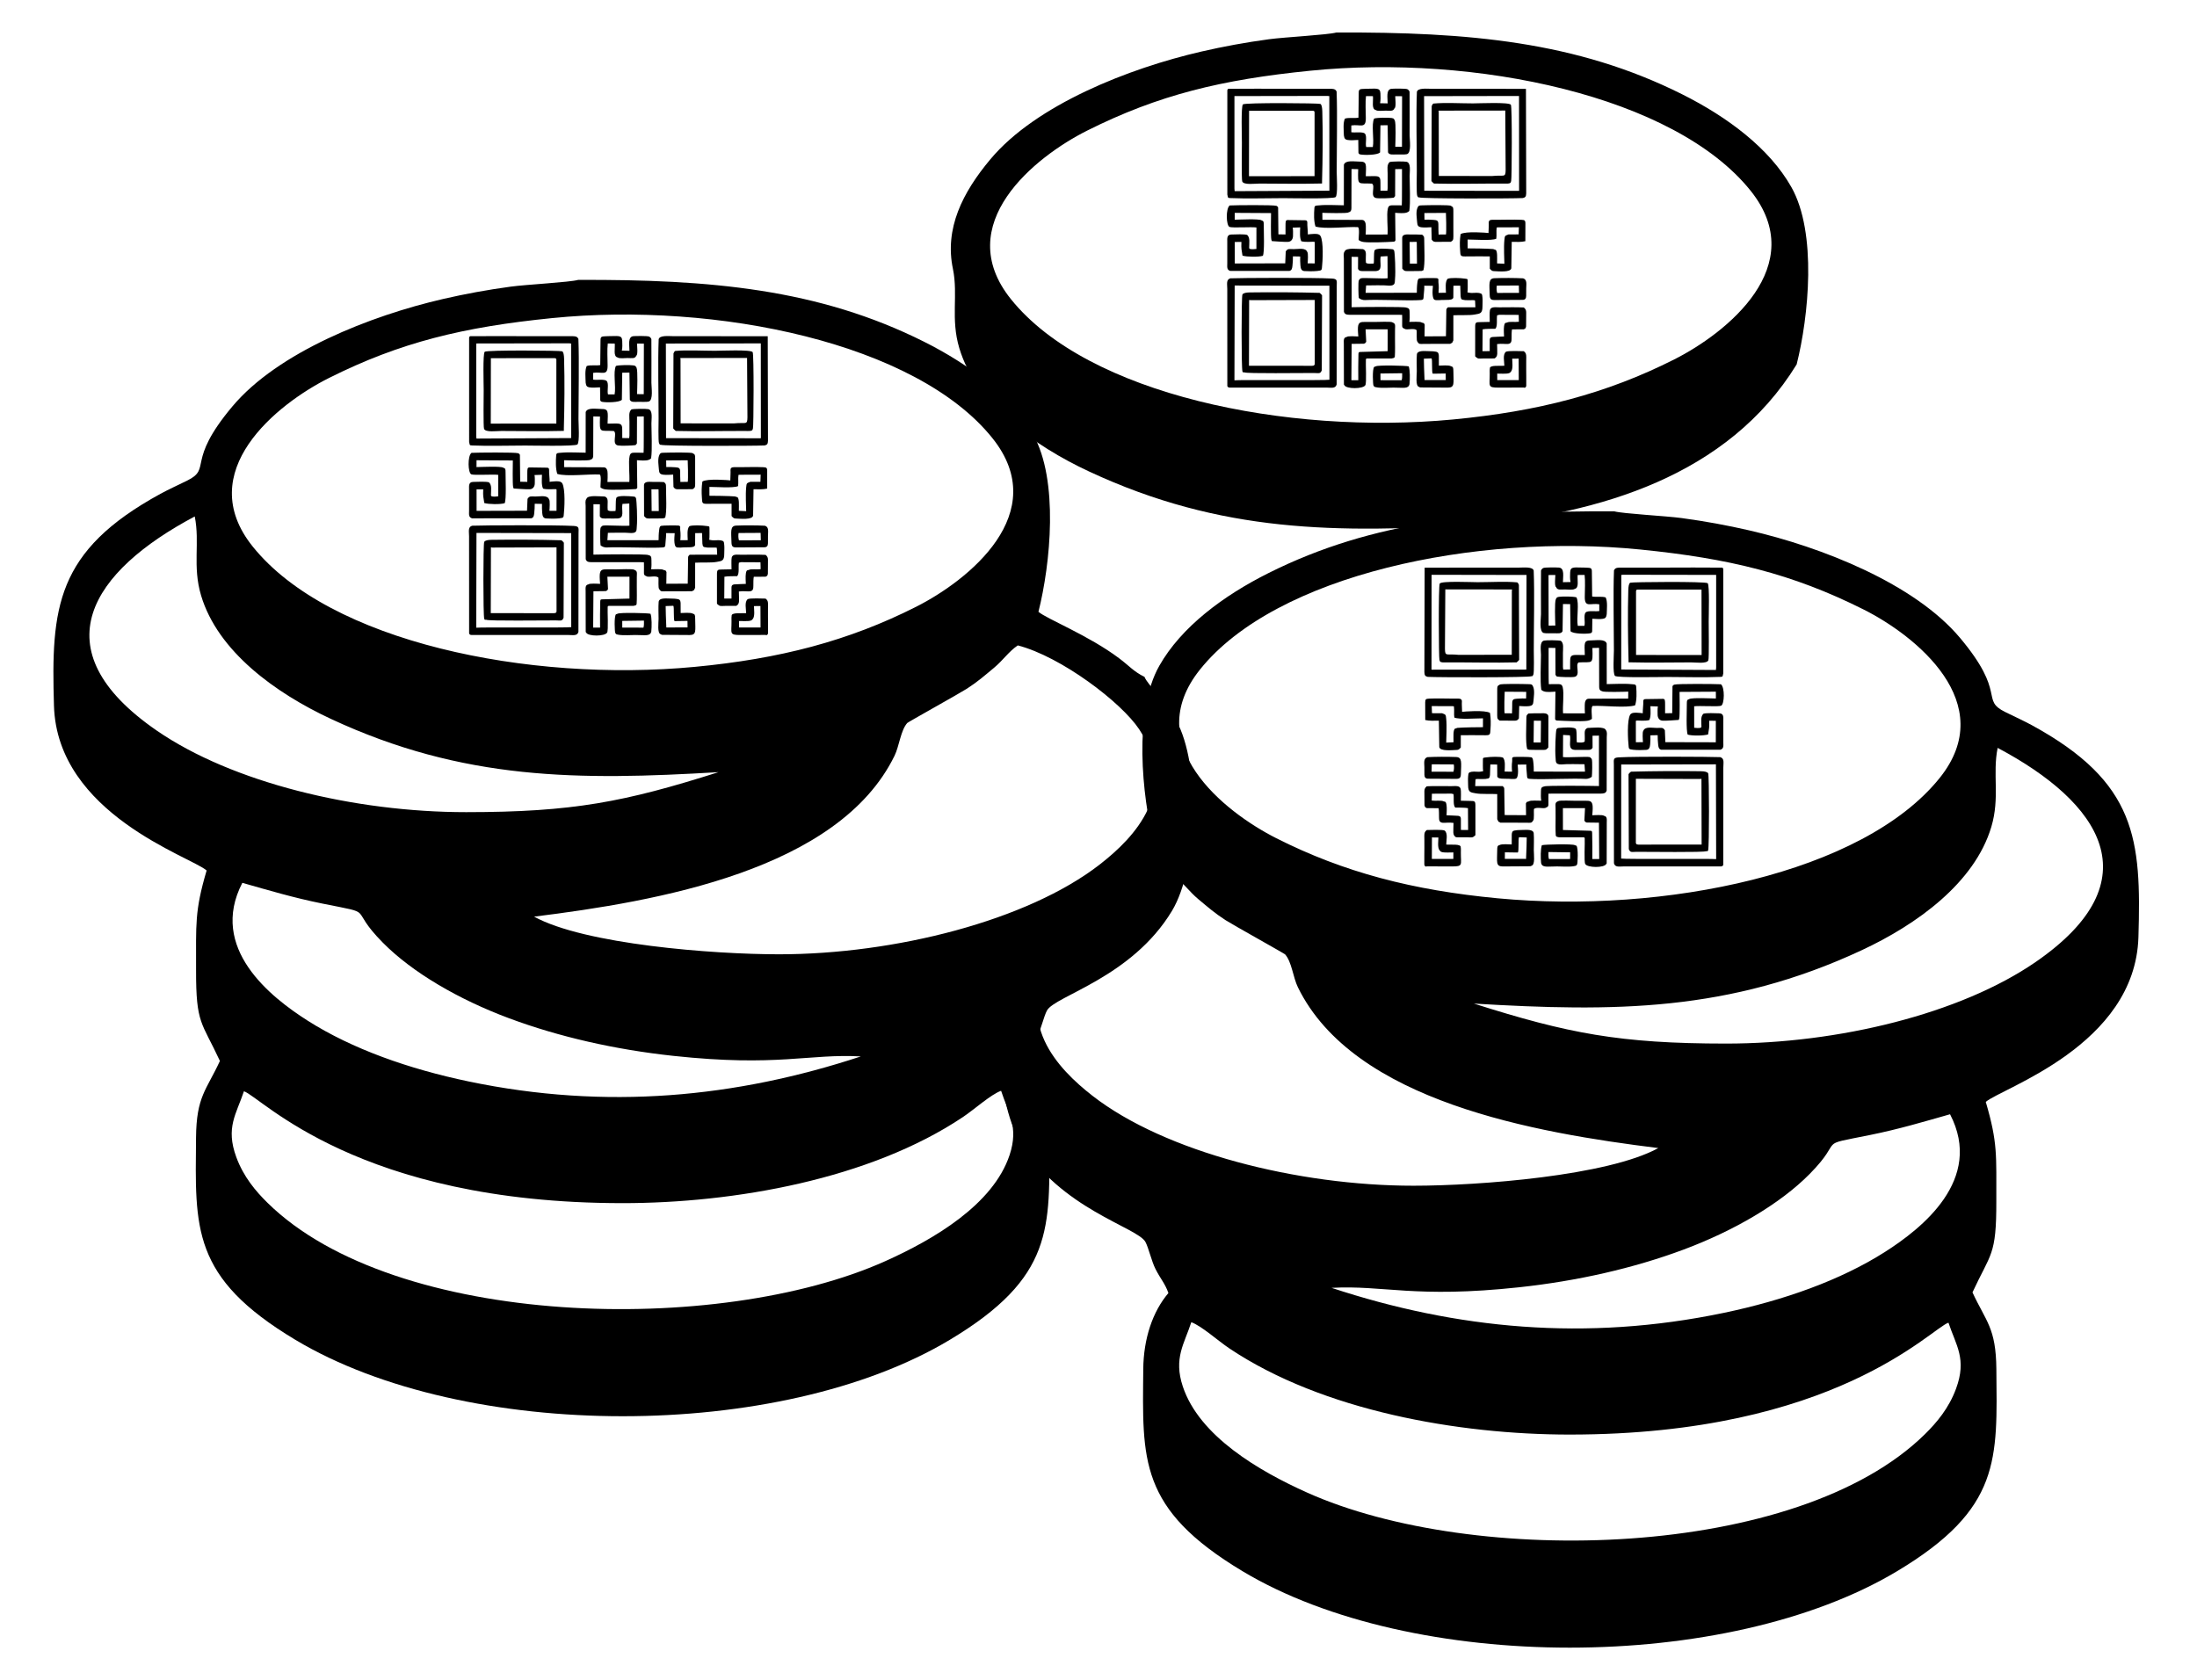 <?xml version="1.0" encoding="UTF-8"?>
<!DOCTYPE svg PUBLIC "-//W3C//DTD SVG 1.1//EN" "http://www.w3.org/Graphics/SVG/1.1/DTD/svg11.dtd">
<!-- Creator: CorelDRAW 2019 (64-Bit) -->
<svg xmlns="http://www.w3.org/2000/svg" xml:space="preserve" width="68mm" height="52mm" version="1.1" style="shape-rendering:geometricPrecision; text-rendering:geometricPrecision; image-rendering:optimizeQuality; fill-rule:evenodd; clip-rule:evenodd"
viewBox="0 0 6800 5200"
 xmlns:xlink="http://www.w3.org/1999/xlink"
 xmlns:xodm="http://www.corel.com/coreldraw/odm/2003">
 <defs>
  <style type="text/css">
   <![CDATA[
    .fil0 {}
   ]]>
  </style>
 </defs>
 <g id="Layer_x0020_1">
  <g id="_5602467248">
   <path class="fil0" d="M754.99 3378.13c54.24,17.97 351.24,346.33 1171.96,346.35 344.81,0 765.34,-73.66 1053.53,-266.58 35.96,-24.08 86.11,-69.74 118.04,-81.27 21.43,66.73 55.46,111.21 26.26,198.99 -51.1,153.64 -235.02,261.25 -384.54,328.37 -516.13,231.65 -1517.65,207.75 -1912.34,-180.63 -36.74,-36.17 -74.17,-80.49 -96.5,-141.21 -33.75,-91.77 0.1,-133.4 23.59,-204.02zm695.28 -30.43c-185.31,-38.75 -360.5,-100.63 -498.34,-188.34 -114.09,-72.59 -306.9,-224.02 -201.85,-426.45 80.55,22.85 157.78,46.07 247.86,64.22 172.88,34.86 74.65,7.16 186.73,120.67 91.64,92.84 235.66,176.46 390.57,234.19 155.26,57.86 328.55,97.14 508.73,116.56 323.18,34.84 420.22,-7.29 580.4,1.76 -386.11,127.27 -787.21,166.64 -1214.1,77.39zm202.79 -510.12c380.46,-47.28 942.59,-143.71 1115.64,-498.04 14.78,-30.26 18.85,-78.23 39.34,-101.44 2.54,-2.86 163.65,-92.63 184.34,-105.98 33.9,-21.87 54.84,-40.45 84.48,-65.11 28.11,-23.4 44.7,-49.61 73.36,-69.12 134.78,35.08 320.49,176.41 375.58,259.52 124.82,188.36 -12.5,333.61 -121.62,418.47 -223.76,173.99 -635.2,278.25 -993.2,278.25 -204.35,0 -601.4,-30.76 -757.92,-116.55zm-210.14 -323.47c-346.64,0.07 -724.55,-91.98 -957.51,-252.36 -366.84,-252.57 -200.49,-494.45 117.36,-663 16.51,81.58 -7.65,153.3 19.59,244.62 51.75,173.53 230.71,302.26 401.31,381.82 410.69,191.54 768.01,190.74 1200.21,165.1 -290.94,92.38 -451.26,123.76 -780.96,123.82zm265.52 -1529.38c510,-51.26 1127.83,77.63 1363.25,371.59 186.04,232.3 -74,440.07 -236.22,522.04 -209.79,106.01 -422.29,161.14 -685.16,186.01 -514.76,48.7 -1130.49,-76.91 -1368,-372.34 -186.55,-232.06 74.42,-441.05 236.04,-522 221.03,-110.72 415.77,-157.72 690.09,-185.3zm1833.87 1110.57c-33.95,-16.7 -45.72,-32.91 -78.47,-57.51 -95.13,-71.45 -223.76,-121.55 -249.72,-143.93 37.1,-147.17 63.74,-407.39 -16.52,-549.14 -68.07,-120.2 -197.63,-216.75 -337.73,-286.95 -327.17,-163.93 -663.03,-192.89 -1070.28,-191.32 -27.24,7.5 -159.88,14.24 -209.38,20.96 -72.55,9.85 -140.29,22.34 -208.21,37.96 -224.95,51.77 -511.66,164.62 -652.82,332.83 -145.49,173.35 -61.98,191.06 -139.78,229.5 -29.53,14.59 -57.94,27.42 -82.66,40.91 -324.73,177.28 -338.73,353.06 -329.72,656.04 9.99,335.94 424.51,467.44 472.49,510.05 -37.48,127.33 -32.33,164.84 -32.66,308.02 -0.4,168.82 17.39,159.58 73.78,281.61 -41.68,90.44 -72.8,109.22 -73.91,237.45 -2.42,279.4 -15.72,432.13 307.38,625.73 526.22,315.33 1499.59,315.62 2025.72,0.01 322.7,-193.57 309.75,-346.02 307.35,-625.74 -0.8,-94.08 -29.07,-178.29 -77.86,-235.42 10.84,-30.45 24.35,-43.34 40.15,-74.71 12.26,-24.37 21.27,-65.48 31.02,-83.48 24.72,-45.62 262.18,-101.49 386.87,-308.39 81.2,-134.75 89.07,-452.61 13.32,-589.22 -36.94,-66.62 -88.69,-110.13 -98.36,-135.26z"/>
   <path class="fil0" d="M1451.99 1958.29c-0.85,4.58 2.94,7.45 7.3,7.39 99.91,-0.01 199.83,-0.09 299.74,-0.01 14.06,0.01 27.89,3.81 31.31,-9.73l0.31 -304.78c0.23,-16.7 2.65,-22.06 -15.22,-23.09 -54.48,-3.15 -283.35,-2.07 -314.07,-0.66 -13.67,4.06 -9.52,18.04 -9.51,33.04l0.14 297.84zm22.01 -15.18l0.73 -293.39 293.14 0.54 0.17 291.08c-8.92,2.55 -280.69,-0.02 -294.04,1.77z"/>
   <path class="fil0" d="M1762.73 1062.88l4.91 0.5 0.23 292.71 -293.2 1.52 -0.67 -7.98 0.01 -286.38 286.87 -0.46 1.85 0.09zm-301.83 316.09c53.27,2.3 111.12,0.21 164.91,0.26 18.58,0.02 155.15,2.92 161.36,-3.31 7.43,-7.45 3.33,-64.07 3.33,-78.09 0.01,-76.96 2.44,-176.64 -0.26,-248.59 -4.62,-9.47 -10.42,-8.57 -34.91,-8.57l-125.82 0.02c-56.62,-0.01 -113.65,-0.67 -170.22,0.09 -5.51,-1.03 -7.9,1.9 -7.29,7.31l0.02 320.05c2.33,12.79 2.58,9.72 8.88,10.83z"/>
   <path class="fil0" d="M1948.26 1348.4l-0.85 7.86 -21.4 -0.23 -0.11 -24.9c-0.12,-10.93 -0.4,-18.39 -11.63,-19.7 -6.87,-0.81 -18.33,-0.05 -25.72,-0.1l-8.03 0.02c1.08,-37.39 4.14,-45.43 -19.64,-45.35 -15.5,0.06 -43.03,-5.31 -48.09,9.65l-0.13 125.69c-17.32,0.06 -54.23,-2.22 -75.78,0.14 -9.06,1 -14.69,-0.53 -15.36,7.63 -1.49,18.29 -2.08,41.4 3.35,57.95 28.89,8.93 98.19,-0.02 130.7,1.86 7,0.12 2.4,33.87 2.91,39.81 4.29,3.74 9.88,5.55 16,6.33 18.98,2.42 70.09,0.26 89.93,-0.91 5.29,0.67 7.22,-2.33 8.07,-4.42 0.04,-24.26 -1.05,-57.51 -1,-85.13 10.64,0.78 27.17,2.27 35.8,-0.85 5.78,-2.01 7.62,-4.74 8,-5.07 3.94,-27.29 0.99,-78.13 0.97,-107.89 0,-14.52 4.97,-40.83 -9.55,-44.17 -7.49,-1.71 -45.61,-1.21 -52.03,0.7 -9.86,7.8 -6.39,23.47 -6.39,37.92 0.01,14.38 0.02,28.77 -0.02,43.16zm-112.17 61.3l0.32 -120.6 20.67 0.41c-1.68,54.41 -1.03,41.89 42.59,44.75 11.96,7.08 -7.66,40.9 13.11,44.72 9.51,1.75 45.02,0.41 54.36,-1.09l4.2 -5.12 0.31 -83.37 20.97 -0.32c-0.02,10.69 0.19,111.22 -0.6,112.48 -7.9,-0.22 -16.08,-0.24 -23.99,-0.21 -11.46,0.05 -16.7,-0.3 -19.19,10.26 -4.55,19.29 0.77,57.81 -0.95,80.17l-67.72 0.18c0.9,-8.39 0.48,-17.29 0.53,-25.87 0.05,-8.95 -2.48,-19.41 -11.9,-19.45l-122.49 -0.48 -0.23 -21.51c10.06,0.4 77.92,2.43 80.76,-1.32 8.1,-2.05 9.24,-7.02 9.25,-13.63z"/>
   <path class="fil0" d="M2038.72 1049.93c-2.78,70.2 -0.25,170.37 -0.25,246.06 0,6.72 -1.61,70.87 1.38,76.16 1.66,2.95 2.12,5.38 5.6,4.72 5.97,4.28 287.86,3.83 321.34,2.05 8.34,-2.02 9.79,-5.16 10.27,-14.47l-0.8 -323.57 -293.41 -0.23c-13.03,0 -40.84,-3.24 -44.13,9.28zm316.32 298.55l0.03 7.9 -2.6 0.32 -290.93 -0.37 -0.55 -292.86 293.85 -0.5 0.13 160.85 0.07 124.66z"/>
   <path class="fil0" d="M1654.35 1470.55l23.14 -0.84c-0.52,14.85 -1.92,32.21 3.45,42.95 6.57,1.73 14.67,2.1 22.59,1.93 22.45,-0.48 18.49,-1.85 19.06,5.24l-0.11 61.39 -21.92 -0.09c0.56,-5.97 2.21,-32.4 -0.97,-34.85 -5.25,-14.66 -26.39,-9.19 -42.35,-9.26 -13.75,-0.06 -18.4,-2.47 -24.49,7.22l-1.57 36.79 -156.1 0.38 -0.09 -66.54 20.6 -0.14c-0.9,23.77 0.44,22.41 3.34,42.46 13.62,4.07 49.31,4.58 63.12,0.5 5.35,-11.58 2.72,-76.61 2.72,-95.19 -0.18,-10.54 0.1,-12.31 -7.47,-14.85 -8.25,-5 -67.76,-1.96 -82.48,-1.73l0.09 -21.14 112.39 0.67c-0.16,8.67 -1.21,73.54 0.92,82.1l1.6 4.66c12.44,0.72 34.96,2.75 49.71,2.35 9.62,-0.26 15.7,-7.96 15.69,-18.65 -0.02,-8.32 0.64,-17.42 -0.87,-25.36zm81.75 21.84c-5.22,-4.41 -26.83,-1.91 -34.98,-0.82 0.62,-6.86 -2.24,-30.04 -1.52,-36.09 0.32,-6.68 -2.95,-7.61 -6.73,-7.73l-54.1 -0.81c-6.57,0.35 -6.68,3.81 -6.73,19.17 -0.02,7.16 0.1,21.39 0.02,25.52l-22.03 -0.38 -0.8 -77.21c-0.07,-6.66 0.93,-7.27 -4.98,-10.97 -10.28,-3.36 -126.67,-2.22 -144.96,-1.24 -12.59,9.55 -11.06,62.37 -0.46,66.52 8.86,3.46 67.01,-0.53 83.22,1.63l-0.06 66.5c-2.22,0.3 -7.89,0.91 -10.45,0.86 -6.95,-0.24 -11.71,0.08 -12,-4.54 0.07,-15.09 3.44,-31.14 -6.22,-39.78 -9.02,-2.8 -34.61,-1.68 -49.19,-1.2 -13.88,0.46 -12.4,12.04 -12.32,22.43l0.03 66.66c-0.09,11.91 -1.95,19.89 9.06,23.63l183.42 -0.08c7.67,-2.07 8.38,-8.39 9.24,-16.35 0.94,-8.74 1.61,-19.47 1.44,-28.7l22.52 0.49c-0.32,8.64 -0.12,19.2 0.71,27.92 0.89,9.21 2.68,16.38 12.23,17.12 10.28,0.8 27.36,1.07 40.18,-0.31 15.59,-1.69 13.34,-2.56 14.86,-18.33 2.95,-30.74 3.38,-89.65 -9.4,-93.91z"/>
   <path class="fil0" d="M1924.77 1237.47l1.15 -83.73 22.26 -0.31 1.23 83.93c3.59,8.65 14.25,6.62 26.11,6.56 6.77,-0.03 27.3,0.8 32.41,-0.82 14.69,-4.69 8.3,-43.74 8.29,-58.12 -0.01,-44.96 0.41,-90.11 -0.11,-135.04 -1.22,-3.58 -3.79,-6.34 -6.85,-7.95 -5.02,-2.62 -43.14,-1.83 -48.65,-1.36 -18.17,1.55 -12.31,28.05 -12.32,45.24l-23.56 -0.48c2.03,-9.23 1.62,-20.37 1.19,-30.05 -0.86,-19.7 -13.24,-14.43 -44.79,-14.7 -17.45,1.2 -22.8,-1.24 -22.41,13.59l-0.88 75.86c-13.99,2.61 -28.68,-1.12 -41.84,2.87 -6.33,12.68 -3.65,36.14 -3.24,52.03 1.42,9.84 3.97,12.68 11.12,14.06 8.72,1.68 22.93,0.62 33.41,-0.01l0.5 38.43c0.21,-0.16 -0.87,5.02 5.69,6.43 11.64,2.5 54.37,2.32 61.29,-6.43zm44.74 -136.59c5.55,-2.61 2.29,-30.47 2.15,-37.33l0.17 -0.01 21.08 0.14 -0.37 156.54 -20.73 -0.16c0.45,-15.17 2.75,-72.26 -1.59,-81.87 -4.93,-7.03 -1.69,-4.7 -9.49,-7.03 -12.26,-1.61 -43.46,-1.42 -54.31,1.57 -9.33,18.08 0.53,64.02 -4.1,88.16l-20.49 0.05c-3.43,-11.51 3.56,-33.81 -4.22,-41.62 -6.49,-6.53 -31.54,-2.05 -41.86,-4.18l0.04 -20.95c27.6,-4.41 45.14,11.53 44.86,-22.8 -0.16,-19.09 -1.8,-50.23 0.53,-68.02l21.53 0.13c1.53,15.93 -5.09,39.77 8.77,42.98 5.56,4.26 22.16,1.83 30.74,1.85 13.77,0.03 23.3,2.79 27.29,-7.45z"/>
   <path class="fil0" d="M2219.14 1776.35l-0.03 91.29 0.36 1.85c9.05,8.46 11,6.24 24.35,6.13 11.72,-0.1 23.43,0.07 35.16,-0.15 11.98,-6.84 7.97,-17.26 7.95,-44.5 15.12,-2.07 26.69,0.54 34.33,-0.48 10.08,-1.33 10.44,-8.84 10.51,-16.74 0.08,-9.44 -0.07,-23.62 1.44,-28.31l36.43 -0.2c6.1,-3.54 4.79,-1.51 7.09,-8.86l0.31 -42.97c0.05,-6.84 -1.75,-11.22 -7.4,-15.74 -24.6,-1.34 -51.03,-0.31 -75.86,-0.43 -12.8,-0.07 -25.99,-2.68 -28.98,8.51 -1.57,5.88 -0.62,28.9 -0.61,36.57l-29.94 0.65c-11.61,0.25 -15.1,0.02 -15.11,13.38zm89.42 -0.83c-1.61,9.18 -0.16,27.62 -0.08,31.93 -6.32,-0.22 -32.4,1.69 -35.96,1.62 -9.24,1.64 -8.45,5.86 -8.43,17.8 0.01,8.64 0.14,17.25 -0.01,25.94l-22.38 0.06 0.49 -67.54c7.52,-1.78 32.44,-1.74 39.45,-1.78 7.35,-8.21 3.23,-28.7 5.37,-41.7l6.77 -1.52 60.04 0.3 0.52 21.27c-13.02,1.71 -29.85,-1.53 -36.93,2.55 -6.83,0.53 -7.5,3.31 -8.85,11.07z"/>
   <path class="fil0" d="M1821.28 1809c-10.44,1.65 -8.8,11.41 -8.68,21.59l0.28 125.85 1.46 1.87c5.76,12.19 58.21,11.88 64.74,0 4.52,-5.88 0.76,-67.01 1.8,-79.57 0.15,-1.14 0.51,-3.9 5.83,-3.17l73.54 -0.01c9.04,-1.85 8.89,-1.88 10.23,-6.07 1.2,-17.84 0.48,-37.45 0.5,-55.5 0.02,-9.25 -0.02,-18.5 0.07,-27.75 0.15,-13.87 2.42,-18.49 -8.47,-22.65 -2.86,-3.01 -45.54,-1.11 -53.67,-1.11 -9.89,-0.01 -19.78,0.01 -29.67,-0.06 -13.85,-0.09 -21.47,0.28 -22.9,16.09 -0.85,9.4 0.84,23.57 1.08,28.91 -6.84,-0.39 -32.92,-2.08 -36.14,1.58zm36.51 54.7c-0.5,15.26 -0.92,66.48 -0.45,79.1l-21.4 -0.03 0.83 -112.45 37.73 -0.47c4.37,-0.4 8.34,-5.83 7.3,-8.01l-1.89 -36.63 68.44 0.07 -0.09 67.67 -83.63 2.37c-6.58,-0.1 -6.63,1.76 -6.84,8.38z"/>
   <path class="fil0" d="M1993.23 1502.64l0.24 94.89c7.7,8.97 9.02,7.56 24.59,7.44 11.75,-0.08 23.43,0.14 35.17,-0.34l5.78 -2.3c5.31,-19.99 2.52,-67.66 2.47,-91.75 -0.25,-13.11 0.24,-12.02 -6.4,-18.21 -11.66,-0.96 -23.43,-0.53 -35.15,-0.61 -9.88,-0.06 -26.73,-2.74 -26.7,10.88zm45.78 79.28l-22.07 0.02 -0.67 -67.24 21.92 -0.11 0.19 5.26 0.63 62.07z"/>
   <path class="fil0" d="M1906.44 1901.65c-6.18,7.4 -3.75,54.5 -2.13,57.56 2.7,5.07 4.12,4.51 10.41,5.77 12.82,2.58 43.34,0.74 51.55,0.74 30.94,-0.01 45.98,4.72 49.56,-10.65 1.57,-15.37 1.9,-43.05 -2.36,-55.08 -9.65,-2.51 -96.54,-4.37 -101.95,-0.07l-5.08 1.73zm19.46 20.44l67.22 -0.9c-0.25,8.18 0.74,14.11 -1.55,21.75l-65.56 -0.19 -0.11 -20.66z"/>
   <path class="fil0" d="M2128.54 1424.88l-66.65 0.43 0.32 20.56c3.83,-0.33 18.65,-0.3 28.19,0.65 9.67,0.96 14.71,1.22 14.83,13.33 0.1,10.89 0.02,19.61 0.67,32.15l5.63 -0.22 17.17 -0.13c1.79,-6.41 0.31,-66.34 -0.16,-66.77zm-32.73 89.68l48.09 -0.21c6.77,-5.19 7.48,-3.7 7.78,-16.58 0.2,-8.49 -0.08,-17.47 -0.08,-26.03 0.01,-17.26 0.11,-34.55 0,-51.8 -0.03,-10.47 0.21,-13.28 -7.68,-16.91 -2.16,-3.19 -68.49,-2.26 -91.54,-1.47 -7.41,0.25 -9.35,0.86 -12.41,8.99 -4.72,12.49 -1.38,30.83 -0.46,43.49 0.76,10.31 3.04,13.93 13.34,15.42 9.54,1.38 24.8,-0.12 30.73,-0.27l0.94 38.22c3.39,4.46 4.57,6.46 11.29,7.15z"/>
   <path class="fil0" d="M2045.2 1963.41c1.74,1.11 1.13,1.07 4.53,1.82l85.06 0.55c21.56,-0.31 17.2,-12.92 16.89,-50.14 -0.1,-12.22 -0.84,-14.38 -7.76,-16.24 -6.75,-3.82 -29.24,-1.9 -37.14,-1.7l-0.14 -30.37c-0.39,-7 -1.38,-11.34 -9.07,-12.8 -4.35,-0.83 -11.47,-1.71 -23.98,-1.7 -10.97,0 -34.12,-3.07 -34.94,10.65 -1.29,15.87 -0.26,35.9 -0.24,52.27 0.02,12.72 -4.69,44.97 6.79,47.66zm42.76 -40.79l2.3 0.04 37.62 -0.58 0.2 20.16 -65.67 0.19 -1.49 -37.95 -0.6 -28.35 23.77 -0.86c3.2,4.2 -0.23,44.04 3.87,47.35z"/>
   <path class="fil0" d="M2279.35 1694.62l86.5 -0.49c8.11,-0.05 10.98,-4.68 11.13,-12.21 0.14,-7.77 0.06,-15.53 0.08,-23.33 0.04,-11.95 3.7,-27.25 -9.57,-31.15 -26.24,-1.39 -62.29,-1.41 -88.64,-0.4 -19.4,0.74 -15.67,17.65 -14.78,52.05 0.32,12.71 4.07,15.59 15.28,15.53zm75.5 -22.16l-67.65 0.17c-2.13,-6.99 -2.37,-15.37 -1.11,-22.65l68.13 -0.39 0.63 22.87z"/>
   <path class="fil0" d="M2330.89 1914.91c5.83,-9.47 2.98,-27.13 2.81,-38.69l20.01 -0.26 0.31 66.53 -66.56 -0.02 -0.13 -20.08c6.6,0.05 29.57,1.13 35.29,-1.11 3.89,-1.27 3.8,-0.77 8.27,-6.37zm-38.96 50.83l77.71 -0.22c3.92,2.18 8.09,-1.72 7.59,-7.23 0.29,-16.63 -0.17,-33.3 -0.16,-49.94 0.01,-8.01 -0.01,-16.04 0.02,-24.05 0.02,-4.22 0.25,-8.93 0.17,-13.05 -0.18,-8.87 -0.85,-12.94 -7.62,-18.22 -6.52,-0.16 -50.69,-1.94 -55.38,1.79 -10.49,8.32 -4.94,30.77 -4.8,43.27 -13.26,1.19 -46.75,-3.19 -44.89,8.73 -0.81,3.53 -0.42,12.26 -0.39,16.32 0.3,37.57 -7.93,42.82 27.75,42.6z"/>
   <path class="fil0" d="M2322.31 1491.52l31.27 -0.11 0.8 -21.98 -64.31 0.23 -4.35 0.39c-1.8,12.7 0.48,23.93 -1.35,34.82 -14.28,6.56 -68.26,2.37 -88.62,2.4l0.06 27.42c9.33,-0.19 62.58,0.6 79.01,2.08l8.45 2.9c4.81,6.76 3.8,20.7 3.62,41.62l22.64 1.08c-0.23,-13.28 -2.27,-51.69 -0.02,-73.3 1.44,-13.88 1.13,-13.01 12.8,-17.55zm52.26 -33.34l-0.17 54.33c-12.28,2.97 -28.17,2.3 -42.13,1.95l-1.29 81.74c-2.37,13.81 -40.97,9.37 -54.04,8.95 -4.94,-0.16 -7.29,-1.51 -12.56,-7.62l-0.02 -38c-25.24,-0.3 -47.4,-0.09 -76.6,0.12 -15.19,0.11 -14.18,-3.16 -15.26,-18.47 -1.26,-17.91 -1.23,-32.79 1.45,-50.57 14.74,-9.76 81.62,-4.23 86.52,-3.44l0.01 -3.7c0.04,-9.92 1.17,-19.25 0.52,-28.06 -0.43,-5.85 3.28,-9.41 11.28,-9.24 22.4,0.48 68.69,-1.23 89.58,0.09 9.83,0.62 12.74,0.96 12.71,11.92z"/>
   <path class="fil0" d="M2062.88 1770.91c-3.83,-7.82 -2.44,-3.75 -9.25,-6.63 -4.83,-3.9 -29.7,-1.73 -38.31,-2 1.67,-8.8 1.14,-18.81 1.02,-27.97 -0.15,-11.09 -0.9,-14.24 -10.58,-16.24 -3.38,-3.35 -150.38,-1.77 -169,-1.19l0.02 -156.07 19.94 0.3 -0.22 36.82c3.5,8.72 12.73,7.13 24.62,7.07 9.67,-0.06 20.27,0.39 29.78,0 24.19,-0.99 11.65,-25.14 15.74,-45.14l21.14 -1.16 0.38 68.48c-15.02,2 -74.51,-2.17 -82.38,0.05 -2.26,0.76 -5.13,3.42 -6.62,5.94 -2.73,5.01 -1.23,49.98 -0.29,55.02 3.51,2.78 10.04,7.11 20.37,6.53 36.64,-2.06 124.68,1.94 159.77,0.51 22.86,-0.92 19.28,0.3 21.05,-17.69 0.85,-8.68 1.99,-20.13 1.5,-27.28l26.74 0.32c-0.34,5.84 -1.92,20.16 -0.72,29.13 2.16,16.11 5.35,15.45 19.27,15.34 21.21,-2.28 47.11,3.4 44.65,-11.64l0.25 -33.1 21.21 -0.18 1.06 32.52 1.08 6.15c2.25,6.2 6.78,4.5 13.27,6.17 2.26,0.29 6.71,0.18 9.14,0.15 28.66,-0.3 19.11,-0.15 21.48,4.17l0.77 17.83 -84.97 0.01c-2.23,2.72 -4.79,3.4 -4.95,8.28 -0.72,22.17 -0.45,65.12 -1.2,81.31l-66.26 0.36 0.5 -36.17zm86.88 52.35l1.81 -3.7 0.05 -77.71c22.68,-1.37 49.32,0.79 66.79,-2.46 15.44,-2.88 23.46,-2.49 23.31,-25.28 -0.05,-7.41 0.84,-18.74 0,-26.69 -1.07,-10.11 -0.5,-12.74 -10.49,-14.62 -10.32,-1.94 -19.58,1.51 -31.82,-1.13l-4.17 -0.72c1.36,-9.43 0.49,-24.71 0.69,-35.09 0.14,-7.28 -1.02,-6.36 -8.5,-7.49 -15.14,-2.28 -45.3,-3.29 -53.77,0.61 -7.92,9.05 -5.41,28.61 -4.96,43.14l-23.03 0.24c0.86,-7.21 1.31,-22.06 -0.21,-31.19 -1.16,-6.99 2.68,-12.9 -5.05,-14.21 -6.47,-0.68 -49.19,-0.54 -53.92,0.85 -5.17,1.52 -5.37,6.74 -6.31,13.29 -1.45,10.04 -1.75,23.23 -1.68,31.07l-158.56 0.15 1.61 -22.91c14,-0.21 55.85,-1.19 71.76,0.69 19.2,0.14 16.61,-9.29 17.64,-19.41 2.52,-25.03 -0.43,-81.59 -2.45,-88.69 -3.21,-4.36 -2.03,-4.42 -9.69,-5.06 -9.85,-0.81 -48.61,-4.67 -51.3,4.84 -2.78,9.84 -0.69,33.47 -2.55,39.97 -11.35,0.51 -19.25,1.65 -24.01,-2.7 -0.52,-4.82 -0.35,-11.22 -0.28,-16.65 0.12,-10.93 2.08,-21.29 -8.77,-25.36 -14.32,0 -52.52,-5.65 -56.7,7.01 -4.78,5.99 -2.61,14.75 -2.56,22.04l0.24 164.64c2.43,8.55 8.6,9.38 18.55,9.57l150.39 -0.01 11.22 0.31c0.33,8.67 0.11,16.99 0.09,25.37 -0.05,13.67 -0.94,14.38 10.14,18.91 9.72,1.85 27.87,-3.7 34.77,3.21 0.8,5.94 -1.34,32.7 2.15,35.17 5.37,9.08 7.86,7.28 20.4,7.15 8.65,-0.09 17.3,-0.06 25.96,-0.07 18.5,-0.01 37,0.05 55.5,-0.08l1.87 -1.36c5.35,-2.45 3.18,-0.37 5.84,-5.64z"/>
   <path class="fil0" d="M1518.99 1311.36l0.35 -202.57 197.22 -0.13c6.66,1.68 1.93,-1.64 5.46,4.16l-0.09 198.3 -197.9 0.2 -5.04 0.04zm226.21 14.94c1.93,-69.52 2.76,-146.31 0.75,-215.98 -0.31,-10.82 -1.71,-20.45 -5.91,-22.82 -4.39,-2.46 -233.95,-4.4 -239.84,1.5 -6.1,6.12 -3.12,101.11 -3.12,118.18 0,15.25 -1.44,114.25 1.09,120.41 4.76,11.57 39.56,6.48 53.62,6.5 59.33,0.03 127.9,1.44 185.23,-0.12l8.16 -0.14 0.02 -7.53z"/>
   <path class="fil0" d="M2083.74 1326.3l0.81 -231.98c2.63,-7.2 5.15,-7.71 5.38,-7.93 35.27,-3.42 85.55,-0.53 122.44,-0.53 18.68,0 110.9,-4.31 117.2,4.1 4.35,5.83 2.98,233.09 0.93,235.96 -1.68,5.44 -0.93,7.12 -9.37,8.11 -3.63,0.42 -10.42,0.07 -14.36,0.06 -69.38,-0.3 -148.66,1.8 -215.25,-0.07 -3.02,-2.05 -7.34,-7.15 -7.78,-7.72zm187.93 -15.58l-165.04 -0.17 -0.3 -197.73 -0.66 -4.47 206.6 -0.26 1.15 184.11c-0.42,24.83 -4.76,14.57 -41.75,18.52z"/>
   <path class="fil0" d="M1519.51 1694.38l4.52 0.66 198.45 -0.6 0.1 199.12c-4.25,5.63 -0.06,3.03 -7.87,4.62l-195.72 -0.17 0.52 -203.63zm-14.8 224.06c4.78,4.45 180.39,1.81 215.5,2.07 14.94,0.1 19.79,3.36 24.14,-8.45l0.87 -232c-0.38,-0.49 -2.44,-3.19 -3.45,-4.2 -1.05,-1.05 -3.71,-3.07 -4.2,-3.45 -70.22,-1.87 -145.51,-2.32 -215.93,-1.36 -10.66,0.14 -20.17,1.58 -22.93,6.53 -3.28,5.89 -3.51,227.16 0.13,238.36 3.85,4.39 -0.35,2.44 5.87,2.5z"/>
   <path class="fil0" d="M6030.75 4094.53c-54.24,17.97 -351.24,346.32 -1171.96,346.35 -344.81,0 -765.34,-73.66 -1053.53,-266.59 -35.96,-24.07 -86.11,-69.73 -118.04,-81.26 -21.43,66.72 -55.46,111.21 -26.26,198.99 51.1,153.64 235.02,261.25 384.54,328.36 516.13,231.66 1517.65,207.75 1912.34,-180.63 36.74,-36.16 74.17,-80.48 96.5,-141.2 33.75,-91.77 -0.1,-133.4 -23.59,-204.02zm-695.28 -30.44c185.31,-38.75 360.5,-100.62 498.34,-188.33 114.09,-72.59 306.9,-224.03 201.85,-426.46 -80.55,22.85 -157.78,46.07 -247.86,64.23 -172.88,34.85 -74.65,7.15 -186.73,120.67 -91.64,92.84 -235.66,176.46 -390.57,234.19 -155.26,57.86 -328.55,97.14 -508.73,116.55 -323.18,34.84 -420.22,-7.28 -580.4,1.77 386.11,127.27 787.21,166.64 1214.1,77.38zm-202.79 -510.11c-380.46,-47.29 -942.59,-143.72 -1115.64,-498.05 -14.78,-30.25 -18.85,-78.22 -39.34,-101.43 -2.54,-2.86 -163.65,-92.64 -184.34,-105.98 -33.9,-21.87 -54.84,-40.46 -84.48,-65.11 -28.11,-23.4 -44.7,-49.61 -73.36,-69.12 -134.78,35.08 -320.49,176.41 -375.58,259.52 -124.82,188.35 12.5,333.6 121.62,418.46 223.76,174 635.2,278.26 993.2,278.26 204.35,0 601.4,-30.76 757.92,-116.55zm210.14 -323.47c346.64,0.07 724.55,-91.98 957.51,-252.37 366.84,-252.57 200.49,-494.44 -117.36,-662.99 -16.51,81.58 7.65,153.3 -19.59,244.61 -51.75,173.54 -230.71,302.27 -401.31,381.83 -410.69,191.53 -768.01,190.73 -1200.21,165.1 290.94,92.37 451.26,123.75 780.96,123.82zm-265.52 -1529.38c-510,-51.27 -1127.83,77.63 -1363.25,371.59 -186.04,232.29 74,440.06 236.22,522.03 209.79,106.01 422.29,161.14 685.16,186.02 514.76,48.69 1130.49,-76.91 1368,-372.35 186.55,-232.06 -74.42,-441.04 -236.04,-522 -221.03,-110.71 -415.77,-157.72 -690.09,-185.29zm-1833.87 1110.57c33.95,-16.7 45.72,-32.92 78.47,-57.51 95.13,-71.45 223.76,-121.55 249.72,-143.93 -37.1,-147.17 -63.74,-407.39 16.52,-549.14 68.07,-120.21 197.63,-216.75 337.73,-286.95 327.17,-163.93 663.03,-192.89 1070.28,-191.32 27.24,7.49 159.88,14.24 209.38,20.96 72.55,9.85 140.29,22.33 208.21,37.96 224.95,51.77 511.66,164.62 652.82,332.83 145.49,173.34 61.98,191.06 139.78,229.49 29.53,14.6 57.94,27.42 82.66,40.92 324.73,177.28 338.73,353.06 329.72,656.04 -9.99,335.93 -424.51,467.44 -472.49,510.05 37.48,127.33 32.33,164.84 32.66,308.02 0.4,168.81 -17.39,159.57 -73.78,281.61 41.68,90.44 72.8,109.21 73.91,237.45 2.42,279.39 15.72,432.13 -307.38,625.73 -526.22,315.33 -1499.59,315.61 -2025.72,0.01 -322.7,-193.57 -309.75,-346.02 -307.35,-625.74 0.8,-94.08 29.07,-178.3 77.86,-235.42 -10.84,-30.46 -24.35,-43.35 -40.15,-74.72 -12.26,-24.36 -21.27,-65.47 -31.02,-83.47 -24.72,-45.62 -262.18,-101.49 -386.87,-308.39 -81.2,-134.75 -89.07,-452.62 -13.32,-589.22 36.94,-66.63 88.69,-110.14 98.36,-135.26z"/>
   <path class="fil0" d="M5333.75 2674.69c0.85,4.58 -2.94,7.45 -7.3,7.38 -99.91,0 -199.83,-0.08 -299.74,-0.01 -14.06,0.02 -27.89,3.82 -31.31,-9.72l-0.31 -304.78c-0.23,-16.7 -2.65,-22.06 15.22,-23.09 54.48,-3.16 283.35,-2.08 314.07,-0.66 13.67,4.05 9.52,18.04 9.51,33.03l-0.14 297.85zm-22.01 -15.18l-0.73 -293.4 -293.14 0.55 -0.17 291.08c8.92,2.55 280.69,-0.02 294.04,1.77z"/>
   <path class="fil0" d="M5023.01 1779.27l-4.91 0.5 -0.23 292.72 293.2 1.51 0.67 -7.98 -0.01 -286.37 -286.87 -0.46 -1.85 0.08zm301.83 316.1c-53.27,2.29 -111.12,0.21 -164.91,0.26 -18.58,0.01 -155.15,2.91 -161.36,-3.31 -7.43,-7.46 -3.33,-64.07 -3.33,-78.09 -0.01,-76.96 -2.44,-176.65 0.26,-248.59 4.62,-9.47 10.42,-8.58 34.91,-8.57l125.82 0.01c56.62,0 113.65,-0.67 170.22,0.1 5.51,-1.03 7.9,1.9 7.29,7.31l-0.02 320.05c-2.33,12.78 -2.58,9.72 -8.88,10.83z"/>
   <path class="fil0" d="M4837.48 2064.8l0.85 7.86 21.4 -0.23 0.11 -24.91c0.12,-10.92 0.4,-18.39 11.63,-19.7 6.87,-0.8 18.33,-0.04 25.72,-0.1l8.03 0.02c-1.08,-37.38 -4.14,-45.43 19.64,-45.34 15.5,0.05 43.03,-5.31 48.09,9.64l0.13 125.7c17.32,0.06 54.23,-2.23 75.78,0.14 9.06,0.99 14.69,-0.53 15.36,7.62 1.49,18.3 2.08,41.4 -3.35,57.95 -28.89,8.94 -98.19,-0.01 -130.7,1.87 -7,0.12 -2.4,33.87 -2.91,39.81 -4.29,3.73 -9.88,5.54 -16,6.32 -18.98,2.43 -70.09,0.27 -89.93,-0.9 -5.29,0.67 -7.22,-2.33 -8.07,-4.42 -0.04,-24.26 1.05,-57.51 1,-85.13 -10.64,0.78 -27.17,2.27 -35.8,-0.85 -5.78,-2.02 -7.62,-4.74 -8,-5.08 -3.94,-27.29 -0.99,-78.13 -0.97,-107.89 0,-14.52 -4.97,-40.82 9.55,-44.16 7.49,-1.72 45.61,-1.21 52.03,0.69 9.86,7.8 6.39,23.48 6.39,37.92 -0.01,14.39 -0.02,28.78 0.02,43.17zm112.17 61.29l-0.32 -120.59 -20.67 0.41c1.68,54.4 1.03,41.88 -42.59,44.74 -11.96,7.08 7.66,40.91 -13.11,44.73 -9.51,1.74 -45.02,0.4 -54.36,-1.09l-4.2 -5.12 -0.31 -83.37 -20.97 -0.33c0.02,10.7 -0.19,111.22 0.6,112.49 7.9,-0.22 16.08,-0.25 23.99,-0.21 11.46,0.05 16.7,-0.3 19.19,10.25 4.55,19.29 -0.77,57.82 0.95,80.18l67.72 0.17c-0.9,-8.39 -0.48,-17.29 -0.53,-25.86 -0.05,-8.95 2.48,-19.42 11.9,-19.45l122.49 -0.48 0.23 -21.52c-10.06,0.41 -77.92,2.44 -80.76,-1.32 -8.1,-2.04 -9.24,-7.02 -9.25,-13.63z"/>
   <path class="fil0" d="M4747.02 1766.33c2.78,70.2 0.25,170.37 0.25,246.05 0,6.72 1.61,70.88 -1.38,76.17 -1.66,2.95 -2.12,5.37 -5.6,4.71 -5.97,4.29 -287.86,3.84 -321.34,2.06 -8.34,-2.02 -9.79,-5.16 -10.27,-14.48l0.8 -323.57 293.41 -0.22c13.03,0 40.84,-3.25 44.13,9.28zm-316.32 298.54l-0.03 7.91 2.6 0.32 290.93 -0.37 0.55 -292.87 -293.85 -0.5 -0.13 160.86 -0.07 124.65z"/>
   <path class="fil0" d="M5131.39 2186.95l-23.14 -0.84c0.52,14.85 1.92,32.21 -3.45,42.94 -6.57,1.74 -14.67,2.11 -22.59,1.94 -22.45,-0.48 -18.49,-1.85 -19.06,5.24l0.11 61.39 21.92 -0.09c-0.56,-5.97 -2.21,-32.4 0.97,-34.85 5.25,-14.67 26.39,-9.19 42.35,-9.26 13.75,-0.06 18.4,-2.48 24.49,7.22l1.57 36.79 156.1 0.37 0.09 -66.53 -20.6 -0.15c0.9,23.78 -0.44,22.42 -3.34,42.46 -13.62,4.08 -49.31,4.59 -63.12,0.51 -5.35,-11.58 -2.72,-76.61 -2.72,-95.2 0.18,-10.54 -0.1,-12.3 7.47,-14.84 8.25,-5 67.76,-1.97 82.48,-1.73l-0.09 -21.14 -112.39 0.66c0.16,8.67 1.21,73.55 -0.92,82.1l-1.6 4.66c-12.44,0.73 -34.96,2.75 -49.71,2.36 -9.62,-0.26 -15.7,-7.96 -15.69,-18.65 0.02,-8.33 -0.64,-17.43 0.87,-25.36zm-81.75 21.83c5.22,-4.4 26.83,-1.91 34.98,-0.82 -0.62,-6.85 2.24,-30.03 1.52,-36.09 -0.32,-6.68 2.95,-7.61 6.73,-7.73l54.1 -0.8c6.57,0.35 6.68,3.81 6.73,19.17 0.02,7.15 -0.1,21.39 -0.02,25.52l22.03 -0.39 0.8 -77.21c0.07,-6.66 -0.93,-7.27 4.98,-10.96 10.28,-3.36 126.67,-2.22 144.96,-1.24 12.59,9.55 11.06,62.37 0.46,66.51 -8.86,3.46 -67.01,-0.53 -83.22,1.63l0.06 66.51c2.22,0.3 7.89,0.91 10.45,0.86 6.95,-0.25 11.71,0.07 12,-4.54 -0.07,-15.09 -3.44,-31.14 6.22,-39.78 9.02,-2.8 34.61,-1.68 49.19,-1.2 13.88,0.46 12.4,12.04 12.32,22.42l-0.03 66.67c0.09,11.91 1.95,19.88 -9.06,23.63l-183.42 -0.09c-7.67,-2.07 -8.38,-8.39 -9.24,-16.34 -0.94,-8.74 -1.61,-19.47 -1.44,-28.7l-22.52 0.48c0.32,8.65 0.12,19.2 -0.71,27.92 -0.89,9.21 -2.68,16.39 -12.23,17.13 -10.28,0.79 -27.36,1.07 -40.18,-0.32 -15.59,-1.68 -13.34,-2.55 -14.86,-18.32 -2.95,-30.74 -3.38,-89.65 9.4,-93.92z"/>
   <path class="fil0" d="M4860.97 1953.87l-1.15 -83.73 -22.26 -0.31 -1.23 83.93c-3.59,8.65 -14.25,6.62 -26.11,6.56 -6.77,-0.04 -27.3,0.8 -32.41,-0.83 -14.69,-4.68 -8.3,-43.74 -8.29,-58.11 0.01,-44.96 -0.41,-90.12 0.11,-135.05 1.22,-3.58 3.79,-6.33 6.85,-7.94 5.02,-2.63 43.14,-1.84 48.65,-1.37 18.17,1.55 12.31,28.05 12.32,45.24l23.56 -0.48c-2.03,-9.23 -1.62,-20.36 -1.19,-30.04 0.86,-19.7 13.24,-14.44 44.79,-14.7 17.45,1.2 22.8,-1.24 22.41,13.59l0.88 75.86c13.99,2.6 28.68,-1.12 41.84,2.87 6.33,12.67 3.65,36.14 3.24,52.02 -1.42,9.85 -3.97,12.68 -11.12,14.07 -8.72,1.68 -22.93,0.62 -33.41,-0.01l-0.5 38.43c-0.21,-0.17 0.87,5.02 -5.69,6.43 -11.64,2.49 -54.37,2.32 -61.29,-6.43zm-44.74 -136.6c-5.55,-2.6 -2.29,-30.46 -2.15,-37.33l-0.17 -0.01 -21.08 0.15 0.37 156.53 20.73 -0.15c-0.45,-15.17 -2.75,-72.26 1.59,-81.88 4.93,-7.03 1.69,-4.69 9.49,-7.02 12.26,-1.61 43.46,-1.43 54.31,1.57 9.33,18.08 -0.53,64.01 4.1,88.15l20.49 0.06c3.43,-11.52 -3.56,-33.81 4.22,-41.63 6.49,-6.52 31.54,-2.04 41.86,-4.18l-0.04 -20.94c-27.6,-4.41 -45.14,11.52 -44.86,-22.8 0.16,-19.09 1.8,-50.23 -0.53,-68.02l-21.53 0.12c-1.53,15.94 5.09,39.78 -8.77,42.99 -5.56,4.26 -22.16,1.82 -30.74,1.84 -13.77,0.04 -23.3,2.8 -27.29,-7.45z"/>
   <path class="fil0" d="M4566.6 2492.75l0.03 91.29 -0.36 1.84c-9.05,8.46 -11,6.25 -24.35,6.14 -11.72,-0.1 -23.43,0.06 -35.16,-0.15 -11.98,-6.85 -7.97,-17.26 -7.95,-44.51 -15.12,-2.07 -26.69,0.55 -34.33,-0.47 -10.08,-1.34 -10.44,-8.84 -10.51,-16.75 -0.08,-9.43 0.07,-23.62 -1.44,-28.3l-36.43 -0.2c-6.1,-3.54 -4.79,-1.52 -7.09,-8.86l-0.31 -42.97c-0.05,-6.85 1.75,-11.23 7.4,-15.74 24.6,-1.35 51.03,-0.31 75.86,-0.44 12.8,-0.06 25.99,-2.67 28.98,8.52 1.57,5.88 0.62,28.9 0.61,36.56l29.94 0.65c11.61,0.26 15.1,0.03 15.11,13.39zm-89.42 -0.83c1.61,9.18 0.16,27.62 0.08,31.93 6.32,-0.22 32.4,1.69 35.96,1.61 9.24,1.64 8.45,5.86 8.43,17.8 -0.01,8.64 -0.14,17.25 0.01,25.95l22.38 0.06 -0.49 -67.55c-7.52,-1.77 -32.44,-1.73 -39.45,-1.77 -7.35,-8.21 -3.23,-28.7 -5.37,-41.71l-6.77 -1.51 -60.04 0.3 -0.52 21.26c13.02,1.72 29.85,-1.53 36.93,2.56 6.83,0.53 7.5,3.3 8.85,11.07z"/>
   <path class="fil0" d="M4964.46 2525.4c10.44,1.64 8.8,11.4 8.68,21.59l-0.28 125.85 -1.46 1.86c-5.76,12.19 -58.21,11.89 -64.74,0 -4.52,-5.87 -0.76,-67.01 -1.8,-79.56 -0.15,-1.14 -0.51,-3.91 -5.83,-3.17l-73.54 -0.01c-9.04,-1.85 -8.89,-1.88 -10.23,-6.08 -1.2,-17.84 -0.48,-37.44 -0.5,-55.49 -0.02,-9.25 0.02,-18.51 -0.07,-27.76 -0.15,-13.86 -2.42,-18.48 8.47,-22.64 2.86,-3.01 45.54,-1.11 53.67,-1.12 9.89,0 19.78,0.02 29.67,-0.05 13.85,-0.1 21.47,0.28 22.9,16.08 0.85,9.4 -0.84,23.57 -1.08,28.91 6.84,-0.38 32.92,-2.07 36.14,1.59zm-36.51 54.7c0.5,15.26 0.92,66.47 0.45,79.1l21.4 -0.03 -0.83 -112.45 -37.73 -0.47c-4.37,-0.4 -8.34,-5.84 -7.3,-8.01l1.89 -36.63 -68.44 0.06 0.09 67.67 83.63 2.38c6.58,-0.11 6.63,1.76 6.84,8.38z"/>
   <path class="fil0" d="M4792.51 2219.04l-0.24 94.89c-7.7,8.96 -9.02,7.55 -24.59,7.44 -11.75,-0.09 -23.43,0.14 -35.17,-0.34l-5.78 -2.3c-5.31,-20 -2.52,-67.66 -2.47,-91.75 0.25,-13.12 -0.24,-12.02 6.4,-18.22 11.66,-0.95 23.43,-0.52 35.15,-0.6 9.88,-0.06 26.73,-2.74 26.7,10.88zm-45.78 79.28l22.07 0.01 0.67 -67.23 -21.92 -0.11 -0.19 5.26 -0.63 62.07z"/>
   <path class="fil0" d="M4879.3 2618.05c6.18,7.39 3.75,54.5 2.13,57.55 -2.7,5.08 -4.12,4.51 -10.41,5.78 -12.82,2.57 -43.34,0.73 -51.55,0.73 -30.94,-0.01 -45.98,4.73 -49.56,-10.65 -1.57,-15.36 -1.9,-43.04 2.36,-55.08 9.65,-2.51 96.54,-4.36 101.95,-0.07l5.08 1.74zm-19.46 20.44l-67.22 -0.9c0.25,8.18 -0.74,14.11 1.55,21.75l65.56 -0.19 0.11 -20.66z"/>
   <path class="fil0" d="M4657.2 2141.28l66.65 0.43 -0.32 20.55c-3.83,-0.32 -18.65,-0.29 -28.19,0.66 -9.67,0.96 -14.71,1.22 -14.83,13.33 -0.1,10.89 -0.02,19.61 -0.67,32.15l-5.63 -0.22 -17.17 -0.13c-1.79,-6.41 -0.31,-66.34 0.16,-66.77zm32.73 89.68l-48.09 -0.21c-6.77,-5.19 -7.48,-3.7 -7.78,-16.58 -0.2,-8.49 0.08,-17.48 0.08,-26.03 -0.01,-17.27 -0.11,-34.55 0,-51.8 0.03,-10.47 -0.21,-13.29 7.68,-16.91 2.16,-3.2 68.49,-2.26 91.54,-1.47 7.41,0.25 9.35,0.86 12.41,8.99 4.72,12.49 1.38,30.83 0.46,43.49 -0.76,10.31 -3.04,13.92 -13.34,15.42 -9.54,1.38 -24.8,-0.12 -30.73,-0.27l-0.94 38.21c-3.39,4.46 -4.57,6.47 -11.29,7.16z"/>
   <path class="fil0" d="M4740.54 2679.81c-1.74,1.11 -1.13,1.07 -4.53,1.81l-85.06 0.55c-21.56,-0.31 -17.2,-12.91 -16.89,-50.14 0.1,-12.21 0.84,-14.38 7.76,-16.23 6.75,-3.82 29.24,-1.91 37.14,-1.7l0.14 -30.37c0.39,-7.01 1.38,-11.34 9.07,-12.8 4.35,-0.83 11.47,-1.71 23.98,-1.71 10.97,0.01 34.12,-3.07 34.94,10.66 1.29,15.87 0.26,35.9 0.24,52.27 -0.02,12.72 4.69,44.97 -6.79,47.66zm-42.76 -40.8l-2.3 0.04 -37.62 -0.58 -0.2 20.17 65.67 0.18 1.49 -37.95 0.6 -28.35 -23.77 -0.85c-3.2,4.2 0.23,44.04 -3.87,47.34z"/>
   <path class="fil0" d="M4506.39 2411.01l-86.5 -0.49c-8.11,-0.04 -10.98,-4.67 -11.13,-12.2 -0.14,-7.78 -0.06,-15.53 -0.08,-23.33 -0.04,-11.96 -3.7,-27.25 9.57,-31.16 26.24,-1.39 62.29,-1.4 88.64,-0.4 19.4,0.74 15.67,17.65 14.78,52.06 -0.32,12.71 -4.07,15.59 -15.28,15.52zm-75.5 -22.15l67.65 0.17c2.13,-6.99 2.37,-15.38 1.11,-22.66l-68.13 -0.38 -0.63 22.87z"/>
   <path class="fil0" d="M4454.85 2631.31c-5.83,-9.47 -2.98,-27.13 -2.81,-38.69l-20.01 -0.26 -0.31 66.53 66.56 -0.03 0.13 -20.08c-6.6,0.05 -29.57,1.13 -35.29,-1.1 -3.89,-1.27 -3.8,-0.77 -8.27,-6.37zm38.96 50.82l-77.71 -0.21c-3.92,2.18 -8.09,-1.72 -7.59,-7.23 -0.29,-16.64 0.17,-33.3 0.16,-49.94 -0.01,-8.02 0.01,-16.04 -0.02,-24.06 -0.02,-4.21 -0.25,-8.93 -0.17,-13.04 0.18,-8.87 0.85,-12.95 7.62,-18.23 6.52,-0.15 50.69,-1.93 55.38,1.79 10.49,8.33 4.94,30.78 4.8,43.28 13.26,1.19 46.75,-3.2 44.89,8.73 0.81,3.53 0.42,12.26 0.39,16.31 -0.3,37.57 7.93,42.83 -27.75,42.6z"/>
   <path class="fil0" d="M4463.43 2207.91l-31.27 -0.1 -0.8 -21.99 64.31 0.23 4.35 0.4c1.8,12.7 -0.48,23.92 1.35,34.82 14.28,6.56 68.26,2.36 88.62,2.39l-0.06 27.43c-9.33,-0.19 -62.58,0.6 -79.01,2.07l-8.45 2.91c-4.81,6.76 -3.8,20.69 -3.62,41.62l-22.64 1.08c0.23,-13.28 2.27,-51.7 0.02,-73.31 -1.44,-13.88 -1.13,-13 -12.8,-17.55zm-52.26 -33.34l0.17 54.33c12.28,2.98 28.17,2.31 42.13,1.96l1.29 81.73c2.37,13.82 40.97,9.38 54.04,8.96 4.94,-0.17 7.29,-1.51 12.56,-7.62l0.02 -38.01c25.24,-0.29 47.4,-0.08 76.6,0.13 15.19,0.11 14.18,-3.16 15.26,-18.47 1.26,-17.92 1.23,-32.8 -1.45,-50.58 -14.74,-9.76 -81.62,-4.23 -86.52,-3.43l-0.01 -3.7c-0.04,-9.93 -1.17,-19.25 -0.52,-28.06 0.43,-5.85 -3.28,-9.41 -11.28,-9.24 -22.4,0.48 -68.69,-1.23 -89.58,0.09 -9.83,0.62 -12.74,0.95 -12.71,11.91z"/>
   <path class="fil0" d="M4722.86 2487.31c3.83,-7.82 2.44,-3.75 9.25,-6.63 4.83,-3.9 29.7,-1.73 38.31,-2.01 -1.67,-8.8 -1.14,-18.8 -1.02,-27.97 0.15,-11.08 0.9,-14.24 10.58,-16.23 3.38,-3.35 150.38,-1.77 169,-1.19l-0.02 -156.07 -19.94 0.3 0.22 36.82c-3.5,8.72 -12.73,7.13 -24.62,7.06 -9.67,-0.05 -20.27,0.4 -29.78,0.01 -24.19,-0.99 -11.65,-25.14 -15.74,-45.14l-21.14 -1.16 -0.38 68.48c15.02,1.99 74.51,-2.18 82.38,0.05 2.26,0.75 5.13,3.41 6.62,5.94 2.73,5.01 1.23,49.98 0.29,55.02 -3.51,2.77 -10.04,7.1 -20.37,6.53 -36.64,-2.07 -124.68,1.93 -159.77,0.51 -22.86,-0.93 -19.28,0.3 -21.05,-17.69 -0.85,-8.68 -1.99,-20.13 -1.5,-27.28l-26.74 0.32c0.34,5.83 1.92,20.16 0.72,29.13 -2.16,16.11 -5.35,15.45 -19.27,15.34 -21.21,-2.28 -47.11,3.39 -44.65,-11.65l-0.25 -33.09 -21.21 -0.18 -1.06 32.52 -1.08 6.15c-2.25,6.2 -6.78,4.5 -13.27,6.17 -2.26,0.29 -6.71,0.17 -9.14,0.15 -28.66,-0.3 -19.11,-0.15 -21.48,4.16l-0.77 17.83 84.97 0.02c2.23,2.72 4.79,3.39 4.95,8.28 0.72,22.17 0.45,65.12 1.2,81.3l66.26 0.37 -0.5 -36.17zm-86.88 52.34l-1.81 -3.69 -0.05 -77.72c-22.68,-1.36 -49.32,0.8 -66.79,-2.46 -15.44,-2.87 -23.46,-2.48 -23.31,-25.28 0.05,-7.4 -0.84,-18.74 0,-26.68 1.07,-10.11 0.5,-12.74 10.49,-14.63 10.32,-1.94 19.58,1.52 31.82,-1.12l4.17 -0.73c-1.36,-9.42 -0.49,-24.71 -0.69,-35.08 -0.14,-7.28 1.02,-6.36 8.5,-7.49 15.14,-2.29 45.3,-3.29 53.77,0.61 7.92,9.04 5.41,28.61 4.96,43.13l23.03 0.25c-0.86,-7.21 -1.31,-22.06 0.21,-31.19 1.16,-6.99 -2.68,-12.91 5.05,-14.21 6.47,-0.69 49.19,-0.54 53.92,0.85 5.17,1.51 5.37,6.73 6.31,13.29 1.45,10.04 1.75,23.23 1.68,31.06l158.56 0.16 -1.61 -22.91c-14,-0.21 -55.85,-1.19 -71.76,0.69 -19.2,0.13 -16.61,-9.29 -17.64,-19.41 -2.52,-25.03 0.43,-81.59 2.45,-88.69 3.21,-4.36 2.03,-4.43 9.69,-5.06 9.85,-0.81 48.61,-4.67 51.3,4.84 2.78,9.84 0.69,33.47 2.55,39.97 11.35,0.51 19.25,1.65 24.01,-2.7 0.52,-4.82 0.35,-11.22 0.28,-16.65 -0.12,-10.93 -2.08,-21.29 8.77,-25.36 14.32,-0.01 52.52,-5.66 56.7,7 4.78,6 2.61,14.76 2.56,22.04l-0.24 164.65c-2.43,8.54 -8.6,9.38 -18.55,9.57l-150.39 -0.01 -11.22 0.31c-0.33,8.66 -0.11,16.98 -0.09,25.37 0.05,13.67 0.94,14.38 -10.14,18.91 -9.72,1.85 -27.87,-3.71 -34.77,3.2 -0.8,5.94 1.34,32.7 -2.15,35.17 -5.37,9.09 -7.86,7.29 -20.4,7.16 -8.65,-0.1 -17.3,-0.07 -25.96,-0.07 -18.5,-0.02 -37,0.05 -55.5,-0.08l-1.87 -1.36c-5.35,-2.45 -3.18,-0.37 -5.84,-5.65z"/>
   <path class="fil0" d="M5266.75 2027.75l-0.35 -202.56 -197.22 -0.14c-6.66,1.69 -1.93,-1.63 -5.46,4.17l0.09 198.29 197.9 0.2 5.04 0.04zm-226.21 14.95c-1.93,-69.52 -2.76,-146.31 -0.75,-215.99 0.31,-10.82 1.71,-20.44 5.91,-22.81 4.39,-2.46 233.95,-4.4 239.84,1.49 6.1,6.13 3.12,101.11 3.12,118.19 0,15.25 1.44,114.25 -1.09,120.4 -4.76,11.58 -39.56,6.49 -53.62,6.5 -59.33,0.04 -127.9,1.44 -185.23,-0.12l-8.16 -0.14 -0.02 -7.52z"/>
   <path class="fil0" d="M4702 2042.69l-0.81 -231.97c-2.63,-7.21 -5.15,-7.72 -5.38,-7.93 -35.27,-3.42 -85.55,-0.53 -122.44,-0.53 -18.68,0 -110.9,-4.31 -117.2,4.1 -4.35,5.82 -2.98,233.08 -0.93,235.96 1.68,5.43 0.93,7.11 9.37,8.1 3.63,0.43 10.42,0.08 14.36,0.06 69.38,-0.29 148.66,1.81 215.25,-0.06 3.02,-2.05 7.34,-7.15 7.78,-7.73zm-187.93 -15.57l165.04 -0.18 0.3 -197.72 0.66 -4.48 -206.6 -0.26 -1.15 184.11c0.42,24.84 4.76,14.58 41.75,18.53z"/>
   <path class="fil0" d="M5266.23 2410.78l-4.52 0.66 -198.45 -0.6 -0.1 199.11c4.25,5.63 0.06,3.04 7.87,4.63l195.72 -0.17 -0.52 -203.63zm14.8 224.06c-4.78,4.45 -180.39,1.81 -215.5,2.06 -14.94,0.11 -19.79,3.36 -24.14,-8.45l-0.87 -232c0.38,-0.49 2.44,-3.18 3.45,-4.2 1.05,-1.04 3.71,-3.07 4.2,-3.44 70.22,-1.87 145.51,-2.33 215.93,-1.36 10.66,0.14 20.17,1.58 22.93,6.53 3.28,5.89 3.51,227.16 -0.13,238.36 -3.85,4.39 0.35,2.44 -5.87,2.5z"/>
   <path class="fil0" d="M5560.87 1128.03c37.09,-147.16 63.75,-407.4 -16.52,-549.13 -68.07,-120.23 -197.64,-216.77 -337.73,-286.96 -327.18,-163.93 -663.04,-192.89 -1070.28,-191.33 -27.24,7.49 -159.89,14.24 -209.37,20.96 -72.57,9.85 -140.31,22.34 -208.21,37.96 -224.96,51.79 -511.66,164.62 -652.83,332.84 -87.11,103.8 -142.83,214.98 -116.41,340.56 16.5,81.58 -7.65,153.28 19.59,244.62 51.74,173.52 230.7,302.24 401.31,381.82 410.69,191.51 768,190.72 1200.21,165.09 378.93,-35.29 777.32,-149.83 990.24,-496.43zm-1505.69 -909.12c510.02,-51.28 1127.84,77.63 1363.26,371.59 186.03,232.27 -73.99,440.06 -236.21,522.01 -209.8,106.02 -422.3,161.15 -685.17,186.03 -514.77,48.69 -1130.5,-76.91 -1368,-372.34 -186.54,-232.06 74.42,-441.06 236.03,-522.01 221.05,-110.71 415.79,-157.72 690.09,-185.28z"/>
   <path class="fil0" d="M3798.75 1192.46c-0.86,4.58 2.93,7.45 7.29,7.38 99.91,0 199.83,-0.08 299.74,-0.01 14.06,0.02 27.89,3.82 31.32,-9.73l0.3 -304.77c0.23,-16.7 2.65,-22.06 -15.21,-23.09 -54.49,-3.16 -283.36,-2.08 -314.08,-0.66 -13.67,4.05 -9.52,18.04 -9.51,33.03l0.15 297.85zm22 -15.18l0.73 -293.4 293.15 0.55 0.16 291.08c-8.92,2.55 -280.69,-0.02 -294.04,1.77z"/>
   <path class="fil0" d="M4109.48 297.04l4.91 0.5 0.24 292.72 -293.21 1.51 -0.67 -7.98 0.01 -286.37 286.87 -0.46 1.85 0.08zm-301.83 316.1c53.27,2.29 111.12,0.21 164.91,0.26 18.59,0.01 155.15,2.91 161.36,-3.31 7.43,-7.46 3.33,-64.07 3.33,-78.09 0.01,-76.96 2.44,-176.65 -0.26,-248.6 -4.62,-9.46 -10.42,-8.57 -34.91,-8.56l-125.82 0.01c-56.62,0 -113.65,-0.67 -170.22,0.1 -5.5,-1.03 -7.9,1.9 -7.29,7.31l0.03 320.05c2.32,12.78 2.58,9.72 8.87,10.83z"/>
   <path class="fil0" d="M4295.01 582.57l-0.85 7.86 -21.4 -0.23 -0.11 -24.91c-0.12,-10.92 -0.4,-18.39 -11.63,-19.7 -6.87,-0.8 -18.33,-0.04 -25.72,-0.1l-8.03 0.02c1.08,-37.39 4.14,-45.43 -19.64,-45.34 -15.5,0.05 -43.03,-5.31 -48.09,9.64l-0.13 125.7c-17.32,0.06 -54.23,-2.23 -75.78,0.14 -9.06,0.99 -14.69,-0.53 -15.35,7.62 -1.5,18.3 -2.09,41.4 3.35,57.95 28.88,8.94 98.18,-0.01 130.69,1.87 7,0.11 2.41,33.87 2.91,39.81 4.29,3.73 9.88,5.54 16,6.32 18.98,2.43 70.1,0.27 89.93,-0.9 5.3,0.67 7.22,-2.33 8.07,-4.42 0.04,-24.26 -1.05,-57.51 -1,-85.13 10.65,0.78 27.17,2.27 35.8,-0.85 5.78,-2.02 7.62,-4.74 8,-5.08 3.94,-27.29 0.99,-78.13 0.98,-107.89 -0.01,-14.52 4.96,-40.82 -9.56,-44.16 -7.49,-1.72 -45.61,-1.21 -52.03,0.69 -9.86,7.8 -6.39,23.48 -6.38,37.92 0,14.39 0.01,28.78 -0.03,43.17zm-112.17 61.29l0.32 -120.59 20.67 0.41c-1.68,54.4 -1.03,41.88 42.59,44.74 11.96,7.08 -7.66,40.91 13.12,44.73 9.5,1.74 45.01,0.4 54.35,-1.09l4.2 -5.12 0.31 -83.37 20.97 -0.33c-0.02,10.7 0.19,111.22 -0.6,112.48 -7.9,-0.21 -16.08,-0.24 -23.99,-0.2 -11.46,0.05 -16.7,-0.3 -19.19,10.25 -4.54,19.29 0.78,57.82 -0.94,80.18l-67.73 0.17c0.9,-8.39 0.49,-17.29 0.53,-25.86 0.06,-8.95 -2.48,-19.42 -11.9,-19.45l-122.49 -0.48 -0.23 -21.52c10.06,0.41 77.92,2.44 80.76,-1.32 8.1,-2.04 9.24,-7.02 9.25,-13.63z"/>
   <path class="fil0" d="M4385.47 284.1c-2.77,70.2 -0.25,170.37 -0.25,246.05 0,6.72 -1.61,70.87 1.38,76.17 1.66,2.95 2.12,5.37 5.6,4.71 5.97,4.28 287.87,3.84 321.35,2.06 8.33,-2.03 9.79,-5.16 10.26,-14.48l-0.8 -323.57 -293.41 -0.22c-13.03,0 -40.84,-3.25 -44.13,9.28zm316.32 298.54l0.03 7.91 -2.6 0.32 -290.93 -0.37 -0.55 -292.87 293.85 -0.5 0.13 160.86 0.07 124.65z"/>
   <path class="fil0" d="M4001.1 704.72l23.14 -0.84c-0.52,14.85 -1.92,32.21 3.45,42.94 6.57,1.74 14.67,2.11 22.59,1.94 22.45,-0.49 18.49,-1.85 19.07,5.24l-0.12 61.39 -21.92 -0.09c0.56,-5.97 2.22,-32.4 -0.96,-34.85 -5.26,-14.67 -26.4,-9.19 -42.35,-9.26 -13.76,-0.06 -18.41,-2.48 -24.5,7.22l-1.57 36.79 -156.1 0.37 -0.09 -66.53 20.6 -0.15c-0.89,23.78 0.44,22.42 3.34,42.46 13.62,4.08 49.31,4.59 63.12,0.51 5.35,-11.58 2.72,-76.61 2.72,-95.2 -0.18,-10.54 0.11,-12.3 -7.47,-14.84 -8.25,-5 -67.75,-1.97 -82.48,-1.73l0.09 -21.14 112.39 0.66c-0.16,8.67 -1.21,73.55 0.93,82.1l1.59 4.66c12.45,0.73 34.96,2.75 49.71,2.36 9.62,-0.26 15.7,-7.96 15.69,-18.65 -0.02,-8.33 0.64,-17.43 -0.87,-25.36zm81.75 21.83c-5.22,-4.4 -26.83,-1.91 -34.98,-0.82 0.62,-6.85 -2.24,-30.03 -1.52,-36.09 0.32,-6.68 -2.95,-7.61 -6.72,-7.73l-54.11 -0.8c-6.57,0.35 -6.68,3.81 -6.72,19.17 -0.03,7.15 0.09,21.39 0.01,25.52l-22.03 -0.39 -0.8 -77.21c-0.07,-6.66 0.93,-7.27 -4.98,-10.96 -10.28,-3.36 -126.67,-2.22 -144.96,-1.24 -12.59,9.55 -11.06,62.37 -0.46,66.51 8.86,3.46 67.01,-0.53 83.22,1.63l-0.06 66.51c-2.22,0.3 -7.89,0.91 -10.45,0.86 -6.95,-0.25 -11.71,0.07 -12,-4.54 0.07,-15.09 3.44,-31.14 -6.22,-39.78 -9.02,-2.8 -34.61,-1.68 -49.18,-1.2 -13.89,0.46 -12.41,12.04 -12.33,22.42l0.03 66.67c-0.09,11.91 -1.95,19.88 9.06,23.63l183.42 -0.09c7.67,-2.07 8.38,-8.39 9.24,-16.34 0.94,-8.74 1.61,-19.47 1.45,-28.71l22.51 0.49c-0.32,8.65 -0.12,19.2 0.72,27.92 0.88,9.21 2.67,16.39 12.22,17.13 10.28,0.79 27.37,1.07 40.18,-0.32 15.59,-1.68 13.34,-2.55 14.86,-18.32 2.95,-30.74 3.38,-89.65 -9.4,-93.92z"/>
   <path class="fil0" d="M4271.52 471.64l1.15 -83.73 22.26 -0.31 1.23 83.93c3.59,8.65 14.25,6.62 26.11,6.56 6.77,-0.04 27.3,0.8 32.41,-0.83 14.69,-4.68 8.3,-43.74 8.29,-58.11 -0.01,-44.96 0.41,-90.12 -0.11,-135.05 -1.22,-3.58 -3.78,-6.33 -6.85,-7.94 -5.02,-2.63 -43.14,-1.84 -48.65,-1.37 -18.17,1.55 -12.31,28.05 -12.32,45.24l-23.55 -0.48c2.02,-9.23 1.61,-20.36 1.19,-30.04 -0.87,-19.7 -13.25,-14.44 -44.8,-14.7 -17.45,1.2 -22.8,-1.24 -22.41,13.59l-0.88 75.86c-13.99,2.6 -28.68,-1.12 -41.84,2.87 -6.32,12.67 -3.65,36.14 -3.24,52.02 1.42,9.85 3.97,12.68 11.12,14.07 8.72,1.68 22.93,0.62 33.41,-0.01l0.5 38.43c0.21,-0.17 -0.87,5.02 5.7,6.43 11.63,2.49 54.36,2.32 61.28,-6.43zm44.74 -136.6c5.55,-2.6 2.3,-30.46 2.15,-37.33l0.17 -0.01 21.08 0.15 -0.37 156.53 -20.73 -0.15c0.45,-15.17 2.75,-72.26 -1.59,-81.88 -4.93,-7.03 -1.68,-4.69 -9.49,-7.02 -12.25,-1.61 -43.46,-1.43 -54.31,1.57 -9.33,18.08 0.54,64.01 -4.1,88.15l-20.48 0.06c-3.44,-11.52 3.55,-33.81 -4.23,-41.63 -6.48,-6.52 -31.54,-2.04 -41.86,-4.18l0.04 -20.94c27.6,-4.41 45.14,11.52 44.86,-22.8 -0.16,-19.09 -1.8,-50.23 0.53,-68.02l21.53 0.12c1.53,15.94 -5.09,39.78 8.78,42.99 5.55,4.26 22.15,1.82 30.74,1.84 13.76,0.04 23.3,2.8 27.28,-7.45z"/>
   <path class="fil0" d="M4565.89 1010.52l-0.03 91.29 0.36 1.84c9.05,8.46 11,6.25 24.35,6.14 11.72,-0.1 23.43,0.06 35.16,-0.15 11.98,-6.85 7.97,-17.26 7.96,-44.51 15.11,-2.07 26.69,0.55 34.32,-0.47 10.09,-1.34 10.44,-8.84 10.51,-16.75 0.08,-9.43 -0.07,-23.62 1.44,-28.3l36.43 -0.2c6.1,-3.54 4.79,-1.52 7.09,-8.86l0.31 -42.97c0.05,-6.85 -1.75,-11.23 -7.4,-15.74 -24.59,-1.35 -51.03,-0.32 -75.85,-0.44 -12.81,-0.06 -26,-2.67 -28.99,8.52 -1.57,5.88 -0.62,28.9 -0.61,36.56l-29.93 0.65c-11.62,0.26 -15.11,0.03 -15.12,13.39zm89.42 -0.83c-1.6,9.18 -0.16,27.62 -0.08,31.93 -6.32,-0.22 -32.4,1.69 -35.96,1.61 -9.24,1.64 -8.45,5.86 -8.43,17.8 0.01,8.64 0.15,17.25 -0.01,25.95l-22.38 0.06 0.49 -67.55c7.52,-1.77 32.44,-1.73 39.45,-1.77 7.35,-8.21 3.23,-28.7 5.37,-41.71l6.77 -1.51 60.04 0.3 0.52 21.26c-13.02,1.72 -29.85,-1.53 -36.93,2.56 -6.82,0.53 -7.5,3.3 -8.85,11.07z"/>
   <path class="fil0" d="M4168.03 1043.17c-10.44,1.64 -8.8,11.4 -8.68,21.59l0.28 125.85 1.46 1.86c5.77,12.19 58.22,11.89 64.74,0 4.52,-5.87 0.76,-67.01 1.81,-79.56 0.14,-1.14 0.5,-3.91 5.82,-3.17l73.54 -0.01c9.04,-1.85 8.89,-1.88 10.23,-6.08 1.2,-17.84 0.48,-37.44 0.5,-55.49 0.02,-9.25 -0.02,-18.51 0.08,-27.76 0.14,-13.86 2.41,-18.48 -8.48,-22.64 -2.86,-3.01 -45.54,-1.11 -53.67,-1.12 -9.89,0 -19.77,0.02 -29.67,-0.05 -13.85,-0.1 -21.46,0.28 -22.9,16.08 -0.85,9.4 0.84,23.57 1.08,28.91 -6.84,-0.38 -32.92,-2.07 -36.14,1.59zm36.51 54.7c-0.5,15.26 -0.92,66.47 -0.44,79.1l-21.41 -0.03 0.84 -112.45 37.73 -0.47c4.36,-0.4 8.34,-5.84 7.29,-8.01l-1.89 -36.63 68.44 0.06 -0.09 67.67 -83.63 2.38c-6.58,-0.11 -6.63,1.76 -6.84,8.38z"/>
   <path class="fil0" d="M4339.98 736.81l0.24 94.89c7.7,8.96 9.02,7.55 24.59,7.44 11.75,-0.09 23.43,0.14 35.17,-0.34l5.78 -2.31c5.31,-19.99 2.52,-67.65 2.47,-91.74 -0.25,-13.12 0.25,-12.02 -6.4,-18.22 -11.66,-0.95 -23.43,-0.52 -35.15,-0.6 -9.88,-0.06 -26.73,-2.75 -26.7,10.88zm45.78 79.28l-22.07 0.01 -0.67 -67.23 21.92 -0.11 0.19 5.26 0.63 62.07z"/>
   <path class="fil0" d="M4253.19 1135.82c-6.18,7.39 -3.75,54.5 -2.13,57.55 2.7,5.08 4.12,4.51 10.41,5.78 12.82,2.57 43.34,0.73 51.55,0.73 30.94,-0.01 45.98,4.73 49.56,-10.65 1.57,-15.36 1.9,-43.04 -2.36,-55.08 -9.65,-2.51 -96.54,-4.36 -101.95,-0.07l-5.08 1.74zm19.46 20.44l67.22 -0.9c-0.25,8.18 0.74,14.11 -1.55,21.75l-65.56 -0.19 -0.11 -20.66z"/>
   <path class="fil0" d="M4475.3 659.05l-66.66 0.42 0.32 20.56c3.83,-0.32 18.66,-0.29 28.19,0.66 9.67,0.96 14.71,1.22 14.83,13.33 0.1,10.89 0.02,19.6 0.67,32.15l5.63 -0.22 17.17 -0.13c1.79,-6.41 0.32,-66.34 -0.15,-66.77zm-32.74 89.68l48.09 -0.21c6.77,-5.19 7.49,-3.7 7.78,-16.58 0.2,-8.49 -0.08,-17.48 -0.08,-26.03 0.01,-17.27 0.12,-34.55 0,-51.8 -0.03,-10.47 0.21,-13.29 -7.68,-16.91 -2.16,-3.2 -68.48,-2.26 -91.54,-1.47 -7.41,0.25 -9.35,0.86 -12.41,8.99 -4.72,12.49 -1.38,30.83 -0.46,43.49 0.76,10.31 3.04,13.92 13.34,15.42 9.54,1.38 24.8,-0.12 30.73,-0.27l0.94 38.21c3.39,4.46 4.57,6.47 11.29,7.16z"/>
   <path class="fil0" d="M4391.95 1197.58c1.74,1.11 1.13,1.07 4.53,1.81l85.06 0.55c21.56,-0.31 17.2,-12.91 16.89,-50.14 -0.1,-12.21 -0.84,-14.38 -7.76,-16.23 -6.75,-3.82 -29.24,-1.91 -37.14,-1.7l-0.14 -30.37c-0.39,-7.01 -1.38,-11.34 -9.07,-12.8 -4.35,-0.83 -11.47,-1.71 -23.97,-1.71 -10.98,0.01 -34.12,-3.07 -34.95,10.66 -1.28,15.87 -0.26,35.9 -0.24,52.27 0.02,12.72 -4.69,44.96 6.79,47.66zm42.76 -40.8l2.3 0.04 37.63 -0.58 0.19 20.17 -65.66 0.18 -1.5 -37.95 -0.6 -28.35 23.77 -0.85c3.2,4.2 -0.23,44.04 3.87,47.34z"/>
   <path class="fil0" d="M4626.1 928.78l86.5 -0.49c8.11,-0.04 10.99,-4.67 11.13,-12.2 0.14,-7.78 0.06,-15.53 0.09,-23.33 0.03,-11.96 3.7,-27.25 -9.58,-31.16 -26.24,-1.39 -62.29,-1.4 -88.64,-0.4 -19.4,0.74 -15.67,17.65 -14.78,52.06 0.32,12.71 4.07,15.59 15.28,15.52zm75.5 -22.15l-67.65 0.17c-2.13,-6.99 -2.37,-15.38 -1.11,-22.66l68.14 -0.38 0.62 22.87z"/>
   <path class="fil0" d="M4677.64 1149.08c5.83,-9.47 2.99,-27.13 2.81,-38.69l20.01 -0.26 0.32 66.53 -66.57 -0.03 -0.13 -20.08c6.6,0.05 29.58,1.13 35.29,-1.1 3.89,-1.27 3.81,-0.77 8.27,-6.37zm-38.96 50.82l77.71 -0.21c3.92,2.18 8.09,-1.72 7.59,-7.23 0.29,-16.64 -0.17,-33.3 -0.16,-49.94 0.01,-8.02 0,-16.04 0.02,-24.06 0.02,-4.21 0.25,-8.93 0.17,-13.04 -0.18,-8.87 -0.85,-12.95 -7.62,-18.23 -6.51,-0.15 -50.69,-1.93 -55.38,1.79 -10.49,8.33 -4.94,30.78 -4.8,43.28 -13.26,1.19 -46.75,-3.2 -44.88,8.73 -0.82,3.53 -0.43,12.26 -0.4,16.31 0.31,37.57 -7.93,42.83 27.75,42.6z"/>
   <path class="fil0" d="M4669.07 725.68l31.26 -0.1 0.81 -21.99 -64.31 0.23 -4.36 0.4c-1.8,12.7 0.48,23.92 -1.35,34.82 -14.28,6.55 -68.26,2.36 -88.62,2.39l0.06 27.43c9.33,-0.19 62.59,0.6 79.01,2.07l8.45 2.91c4.81,6.76 3.8,20.69 3.62,41.62l22.64 1.08c-0.23,-13.28 -2.26,-51.7 -0.02,-73.31 1.44,-13.88 1.13,-13 12.81,-17.55zm52.25 -33.34l-0.17 54.33c-12.28,2.98 -28.17,2.31 -42.13,1.96l-1.28 81.73c-2.38,13.82 -40.98,9.38 -54.05,8.96 -4.94,-0.17 -7.29,-1.51 -12.56,-7.62l-0.02 -38.01c-25.24,-0.29 -47.4,-0.08 -76.6,0.13 -15.19,0.11 -14.18,-3.16 -15.26,-18.47 -1.26,-17.92 -1.23,-32.8 1.45,-50.58 14.74,-9.76 81.62,-4.23 86.53,-3.43l0 -3.7c0.04,-9.93 1.17,-19.25 0.52,-28.06 -0.43,-5.85 3.28,-9.41 11.28,-9.24 22.41,0.48 68.69,-1.23 89.58,0.09 9.83,0.62 12.74,0.95 12.71,11.91z"/>
   <path class="fil0" d="M4409.63 1005.08c-3.82,-7.82 -2.44,-3.76 -9.25,-6.63 -4.83,-3.9 -29.7,-1.73 -38.31,-2.01 1.67,-8.8 1.15,-18.8 1.02,-27.97 -0.15,-11.08 -0.89,-14.24 -10.58,-16.23 -3.38,-3.35 -150.38,-1.77 -169,-1.19l0.02 -156.07 19.94 0.3 -0.22 36.82c3.5,8.72 12.73,7.13 24.62,7.06 9.67,-0.05 20.27,0.4 29.78,0.01 24.19,-0.99 11.65,-25.14 15.75,-45.14l21.13 -1.17 0.38 68.49c-15.02,1.99 -74.51,-2.18 -82.38,0.05 -2.26,0.75 -5.13,3.41 -6.62,5.94 -2.73,5.01 -1.23,49.98 -0.29,55.02 3.51,2.77 10.04,7.1 20.37,6.53 36.64,-2.07 124.69,1.93 159.77,0.51 22.86,-0.93 19.29,0.3 21.05,-17.69 0.85,-8.68 2,-20.13 1.5,-27.28l26.75 0.32c-0.35,5.83 -1.92,20.16 -0.72,29.13 2.15,16.11 5.34,15.45 19.26,15.34 21.22,-2.28 47.11,3.39 44.66,-11.65l0.24 -33.09 21.21 -0.18 1.06 32.52 1.09 6.15c2.25,6.2 6.77,4.5 13.26,6.17 2.27,0.29 6.71,0.17 9.15,0.15 28.65,-0.3 19.1,-0.15 21.47,4.16l0.77 17.83 -84.97 0.02c-2.23,2.72 -4.79,3.39 -4.95,8.28 -0.72,22.17 -0.45,65.12 -1.2,81.3l-66.26 0.37 0.5 -36.17zm86.88 52.34l1.81 -3.69 0.05 -77.72c22.68,-1.36 49.32,0.8 66.79,-2.46 15.44,-2.87 23.46,-2.48 23.31,-25.28 -0.05,-7.4 0.84,-18.74 0,-26.68 -1.07,-10.11 -0.5,-12.74 -10.49,-14.63 -10.32,-1.94 -19.58,1.52 -31.82,-1.12l-4.17 -0.73c1.36,-9.42 0.49,-24.71 0.69,-35.08 0.14,-7.28 -1.02,-6.36 -8.5,-7.49 -15.14,-2.29 -45.3,-3.29 -53.77,0.61 -7.91,9.04 -5.41,28.61 -4.96,43.13l-23.02 0.25c0.85,-7.21 1.3,-22.06 -0.21,-31.19 -1.17,-6.99 2.68,-12.91 -5.06,-14.21 -6.47,-0.69 -49.19,-0.54 -53.92,0.85 -5.17,1.51 -5.37,6.73 -6.31,13.29 -1.45,10.04 -1.74,23.23 -1.68,31.06l-158.56 0.16 1.61 -22.91c14,-0.21 55.85,-1.19 71.77,0.69 19.2,0.13 16.6,-9.29 17.63,-19.41 2.52,-25.03 -0.42,-81.59 -2.45,-88.69 -3.21,-4.36 -2.03,-4.43 -9.69,-5.06 -9.85,-0.81 -48.61,-4.68 -51.29,4.83 -2.79,9.85 -0.7,33.48 -2.55,39.98 -11.36,0.51 -19.26,1.65 -24.02,-2.7 -0.52,-4.82 -0.35,-11.22 -0.28,-16.65 0.12,-10.93 2.09,-21.29 -8.77,-25.36 -14.32,-0.01 -52.52,-5.66 -56.7,7 -4.78,6 -2.61,14.76 -2.56,22.04l0.24 164.65c2.43,8.54 8.6,9.38 18.55,9.57l150.39 -0.01 11.22 0.31c0.33,8.66 0.12,16.98 0.09,25.36 -0.05,13.68 -0.94,14.39 10.14,18.92 9.73,1.85 27.87,-3.71 34.77,3.2 0.8,5.94 -1.34,32.7 2.15,35.17 5.37,9.09 7.86,7.29 20.4,7.16 8.65,-0.1 17.3,-0.07 25.96,-0.08 18.5,-0.01 37,0.05 55.5,-0.07l1.87 -1.36c5.35,-2.45 3.18,-0.37 5.84,-5.65z"/>
   <path class="fil0" d="M3865.74 545.52l0.36 -202.56 197.21 -0.14c6.66,1.69 1.93,-1.63 5.46,4.17l-0.09 198.29 -197.9 0.2 -5.04 0.04zm226.21 14.95c1.94,-69.52 2.76,-146.31 0.75,-215.99 -0.31,-10.82 -1.71,-20.44 -5.91,-22.81 -4.38,-2.46 -233.94,-4.4 -239.83,1.49 -6.11,6.12 -3.13,101.11 -3.13,118.19 0,15.25 -1.44,114.25 1.09,120.4 4.76,11.58 39.56,6.49 53.63,6.5 59.32,0.04 127.89,1.44 185.22,-0.12l8.16 -0.14 0.02 -7.52z"/>
   <path class="fil0" d="M4430.49 560.46l0.81 -231.97c2.63,-7.21 5.15,-7.72 5.38,-7.93 35.27,-3.42 85.55,-0.53 122.44,-0.53 18.68,0 110.91,-4.31 117.2,4.1 4.35,5.82 2.98,233.08 0.94,235.96 -1.69,5.43 -0.94,7.11 -9.38,8.1 -3.62,0.43 -10.42,0.08 -14.36,0.06 -69.38,-0.29 -148.66,1.81 -215.25,-0.06 -3.02,-2.05 -7.34,-7.15 -7.78,-7.73zm187.94 -15.57l-165.05 -0.18 -0.3 -197.72 -0.65 -4.48 206.59 -0.26 1.15 184.11c-0.42,24.84 -4.76,14.58 -41.74,18.53z"/>
   <path class="fil0" d="M3866.26 928.55l4.52 0.66 198.45 -0.6 0.1 199.11c-4.25,5.63 -0.05,3.04 -7.87,4.63l-195.72 -0.17 0.52 -203.63zm-14.8 224.06c4.78,4.45 180.39,1.81 215.5,2.06 14.94,0.11 19.79,3.36 24.14,-8.45l0.87 -232c-0.38,-0.49 -2.44,-3.18 -3.45,-4.2 -1.05,-1.04 -3.71,-3.07 -4.2,-3.44 -70.22,-1.87 -145.51,-2.33 -215.93,-1.36 -10.66,0.14 -20.17,1.58 -22.93,6.53 -3.28,5.89 -3.51,227.16 0.13,238.36 3.86,4.39 -0.35,2.44 5.87,2.5z"/>
  </g>
 </g>
</svg>
